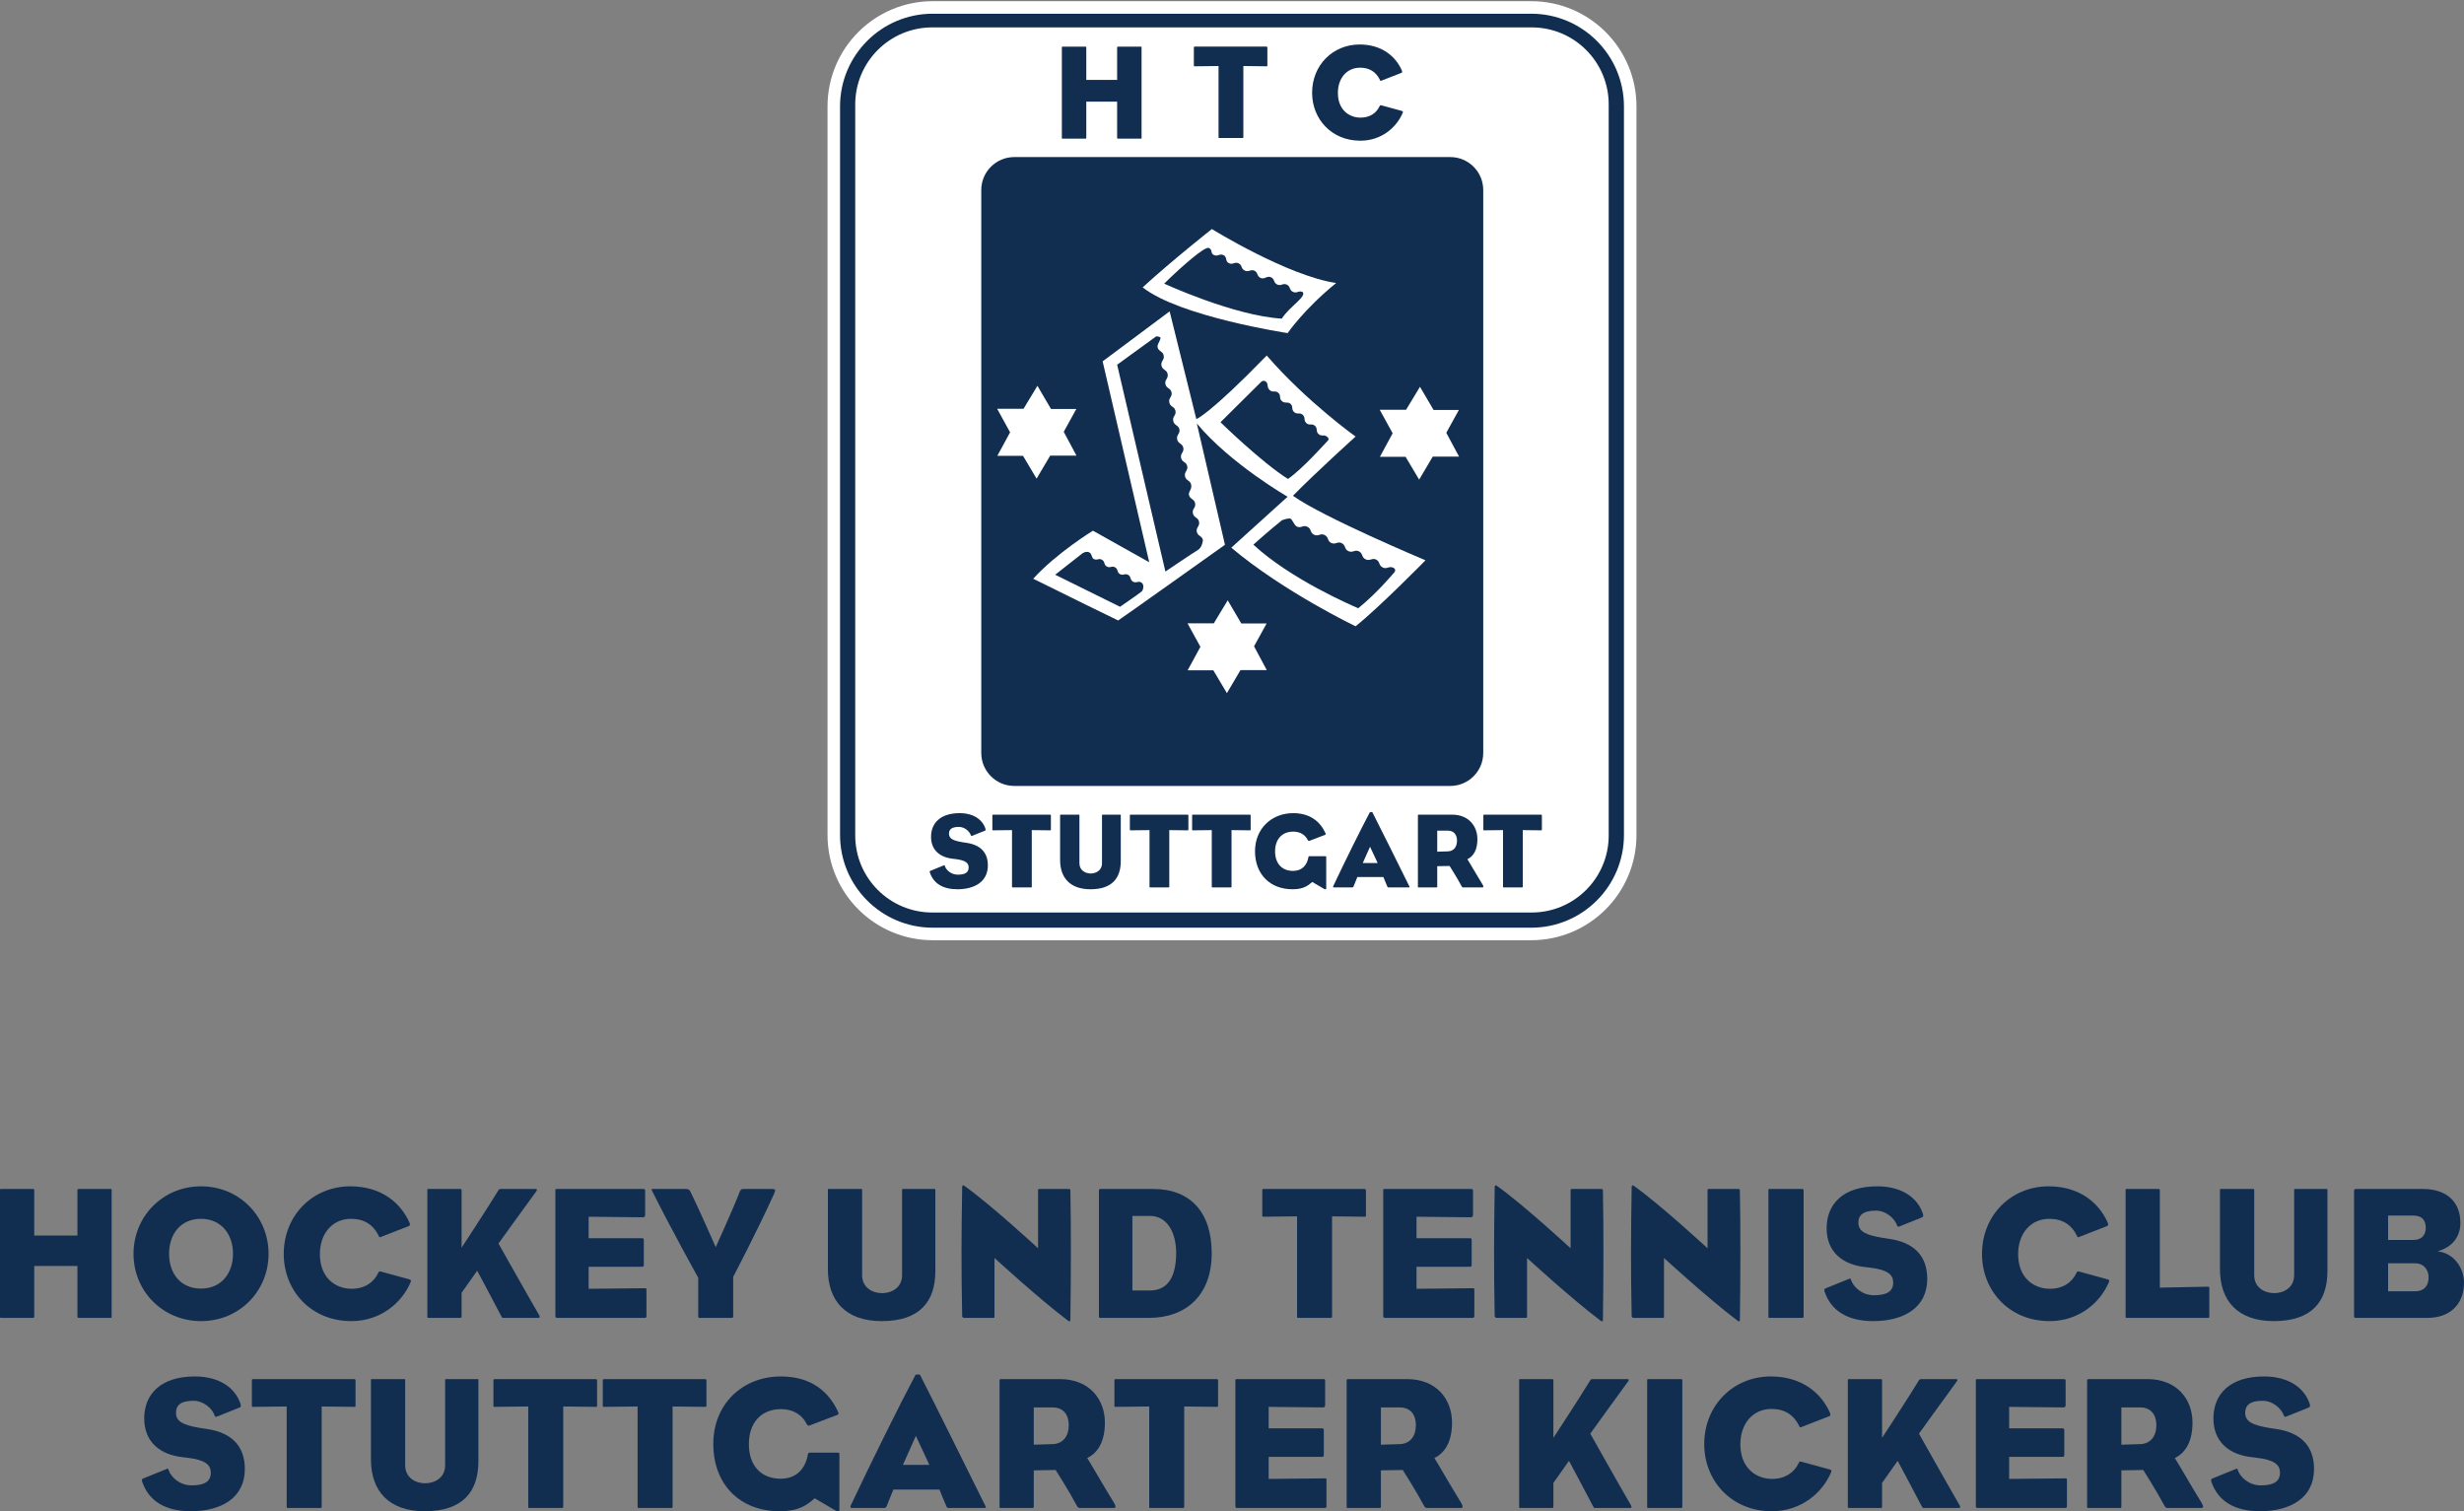 <?xml version="1.0" encoding="UTF-8" standalone="no"?>
<!DOCTYPE svg PUBLIC "-//W3C//DTD SVG 1.1//EN" "http://www.w3.org/Graphics/SVG/1.1/DTD/svg11.dtd">
<svg width="331px" height="203px" viewBox="0 0 331 203" version="1.1" xmlns="http://www.w3.org/2000/svg" xmlns:xlink="http://www.w3.org/1999/xlink">
    <rect x="0" y="0" width="331" height="203" fill="#808080" stroke="none"/>
    <g id="HBW" stroke="none" stroke-width="1" fill="none" fill-rule="evenodd">
        <g id="453-HTC-Kickers" transform="translate(0, 1)">
            <g id="Logo" transform="translate(165.5, 101) scale(1, -1) translate(-165.5, -101) translate(0, 0)">
                <path d="M125.307,202 L205.692,202 C213.039,202 218.994,196.048 218.994,188.704 L218.994,90.84 C218.994,83.497 213.039,77.544 205.692,77.544 L125.307,77.544 C117.961,77.544 112.006,83.497 112.006,90.84 L112.006,188.704 C112.006,196.048 117.961,202 125.307,202 L125.307,202 L125.307,202" id="path14" fill="#112E51" fill-rule="nonzero"></path>
                <path d="M125.307,202 L205.692,202 C213.039,202 218.994,196.048 218.994,188.704 L218.994,90.84 C218.994,83.497 213.039,77.544 205.692,77.544 L125.307,77.544 C117.961,77.544 112.006,83.497 112.006,90.84 L112.006,188.704 C112.006,196.048 117.961,202 125.307,202 L125.307,202 Z" id="path16" stroke="#FFFFFF" stroke-width="1.682"></path>
                <path d="M125.24,199.321 L205.752,199.321 C211.47,199.321 216.104,194.688 216.104,188.973 L216.104,90.772 C216.104,85.057 211.47,80.425 205.752,80.425 L125.24,80.425 C119.522,80.425 114.887,85.057 114.887,90.772 L114.887,188.973 C114.887,194.688 119.522,199.321 125.24,199.321 L125.24,199.321 L125.24,199.321" id="path18" fill="#FFFFFF" fill-rule="nonzero"></path>
                <path d="M136.254,181.903 L194.815,181.903 C197.265,181.903 199.251,179.919 199.251,177.469 L199.251,101.861 C199.251,99.412 197.265,97.426 194.815,97.426 L136.254,97.426 C133.803,97.426 131.817,99.412 131.817,101.861 L131.817,177.469 C131.817,179.919 133.803,181.903 136.254,181.903 L136.254,181.903 L136.254,181.903" id="path20" fill="#112E51" fill-rule="nonzero"></path>
                <path d="M153.499,164.402 C157.675,168.207 162.797,172.232 162.797,172.232 C162.797,172.232 172.971,165.938 179.492,164.986 C175.173,161.475 172.977,158.256 172.977,158.256 C172.977,158.256 158.478,160.45 153.499,164.402 L153.499,164.402" id="path22" fill="#FFFFFF" fill-rule="nonzero"></path>
                <polyline id="path24" fill="#FFFFFF" fill-rule="nonzero" points="137.493 148.085 133.955 148.085 135.69 144.927 133.977 141.771 137.426 141.771 139.249 138.703 141.073 141.793 144.61 141.793 142.897 144.995 144.588 148.062 141.185 148.062 139.361 151.175 137.493 148.085 137.493 148.085"></polyline>
                <polyline id="path26" fill="#FFFFFF" fill-rule="nonzero" points="163.058 119.274 159.52 119.274 161.256 116.117 159.542 112.959 162.991 112.959 164.815 109.892 166.638 112.982 170.174 112.982 168.462 116.184 170.152 119.252 166.75 119.252 164.925 122.364 163.058 119.274 163.058 119.274"></polyline>
                <polyline id="path28" fill="#FFFFFF" fill-rule="nonzero" points="188.884 147.954 185.346 147.954 187.081 144.798 185.369 141.64 188.817 141.64 190.641 138.573 192.464 141.663 196.001 141.663 194.287 144.865 195.978 147.932 192.577 147.932 190.751 151.044 188.884 147.954 188.884 147.954"></polyline>
                <path d="M157.122,161.175 L148.122,154.461 L154.383,127.475 L146.818,131.712 C146.818,131.712 141.926,128.714 138.796,125.259 C142.97,123.173 150.208,119.653 150.208,119.653 C150.274,119.653 164.556,129.821 164.556,129.821 L160.774,146.117 C165.274,140.707 172.969,136.275 172.969,136.275 L165.405,129.431 C172.448,123.499 182.1,118.871 182.1,118.871 C185.427,121.543 191.491,127.736 191.491,127.736 C191.491,127.736 177.665,133.537 173.687,136.405 C176.753,139.534 182.1,144.358 182.1,144.358 C182.1,144.358 175.508,149.061 170.166,155.243 C162.428,147.285 160.709,146.704 160.709,146.704 L157.122,161.175 L157.122,161.175" id="path30" fill="#FFFFFF" fill-rule="nonzero"></path>
                <path d="M132.704,86.748 C132.704,88.552 131.637,89.532 129.79,89.792 C129.603,89.82 129.444,89.849 129.314,89.863 C128.015,90.079 127.482,90.353 127.482,91.017 C127.482,91.551 127.799,91.925 128.809,91.925 C129.559,91.925 130.223,91.363 130.425,90.787 C130.454,90.714 130.497,90.685 130.598,90.729 L132.286,91.406 C132.372,91.435 132.43,91.493 132.387,91.651 C132.012,92.863 130.829,93.771 128.91,93.771 C126.356,93.771 125.072,92.459 125.072,90.584 C125.072,88.796 126.284,87.816 128.03,87.643 C128.131,87.628 128.275,87.614 128.376,87.6 C129.704,87.441 130.122,87.066 130.122,86.475 C130.122,85.811 129.66,85.508 128.665,85.508 C127.756,85.508 127.092,86.143 126.919,86.677 C126.89,86.792 126.89,86.792 126.76,86.748 L124.986,86.027 C124.885,85.984 124.87,85.912 124.928,85.754 C125.419,84.341 126.645,83.547 128.607,83.547 C130.872,83.547 132.704,84.529 132.704,86.748 L132.704,86.748" id="path32" fill="#112E51" fill-rule="nonzero"></path>
                <path d="M141.171,91.565 C141.171,92.372 141.171,92.445 141.171,93.425 C141.171,93.54 141.157,93.57 141.056,93.57 L133.424,93.57 C133.309,93.57 133.309,93.54 133.309,93.425 C133.309,92.445 133.309,92.372 133.309,91.565 C133.309,91.478 133.309,91.464 133.41,91.464 L135.949,91.493 C135.949,91.493 135.949,85.711 135.949,83.923 C135.949,83.778 135.949,83.792 136.093,83.792 C136.987,83.792 137.507,83.792 138.474,83.792 C138.589,83.792 138.603,83.807 138.603,83.923 C138.603,85.047 138.603,91.493 138.603,91.493 L141.07,91.464 C141.157,91.464 141.171,91.478 141.171,91.565 L141.171,91.565" id="path34" fill="#112E51" fill-rule="nonzero"></path>
                <path d="M150.559,87.34 L150.559,93.468 C150.559,93.57 150.559,93.57 150.487,93.57 C149.708,93.57 148.813,93.57 148.121,93.57 C148.035,93.57 148.035,93.555 148.035,93.468 L148.035,87.037 C148.035,86.057 147.212,85.667 146.519,85.667 C145.813,85.667 145.005,86.071 145.005,87.037 L145.005,93.454 C145.005,93.57 145.005,93.57 144.903,93.57 C144.211,93.57 143.274,93.57 142.48,93.57 C142.408,93.57 142.408,93.57 142.408,93.482 L142.408,87.485 C142.408,85.105 143.735,83.547 146.491,83.547 C149.361,83.547 150.559,85.017 150.559,87.34 L150.559,87.34" id="path36" fill="#112E51" fill-rule="nonzero"></path>
                <path d="M159.642,91.565 C159.642,92.372 159.642,92.445 159.642,93.425 C159.642,93.54 159.628,93.57 159.527,93.57 L151.895,93.57 C151.779,93.57 151.779,93.54 151.779,93.425 C151.779,92.445 151.779,92.372 151.779,91.565 C151.779,91.478 151.779,91.464 151.881,91.464 L154.42,91.493 C154.42,91.493 154.42,85.711 154.42,83.923 C154.42,83.778 154.42,83.792 154.565,83.792 C155.459,83.792 155.978,83.792 156.944,83.792 C157.06,83.792 157.075,83.807 157.075,83.923 C157.075,85.047 157.075,91.493 157.075,91.493 L159.542,91.464 C159.628,91.464 159.642,91.478 159.642,91.565 L159.642,91.565" id="path38" fill="#112E51" fill-rule="nonzero"></path>
                <path d="M168.005,91.565 C168.005,92.372 168.005,92.445 168.005,93.425 C168.005,93.54 167.992,93.57 167.889,93.57 L160.259,93.57 C160.143,93.57 160.143,93.54 160.143,93.425 C160.143,92.445 160.143,92.372 160.143,91.565 C160.143,91.478 160.143,91.464 160.244,91.464 L162.783,91.493 C162.783,91.493 162.783,85.711 162.783,83.923 C162.783,83.778 162.783,83.792 162.928,83.792 C163.822,83.792 164.341,83.792 165.308,83.792 C165.423,83.792 165.437,83.807 165.437,83.923 C165.437,85.047 165.437,91.493 165.437,91.493 L167.905,91.464 C167.992,91.464 168.005,91.478 168.005,91.565 L168.005,91.565" id="path40" fill="#112E51" fill-rule="nonzero"></path>
                <path d="M178.157,83.605 C178.157,85.017 178.157,86.547 178.157,87.888 C178.157,87.96 178.127,87.988 178.04,87.988 L175.875,87.988 C175.818,87.988 175.775,87.931 175.761,87.845 C175.588,86.821 174.939,86.014 173.697,86.014 C172.226,86.014 171.287,86.994 171.287,88.638 C171.287,90.21 172.169,91.291 173.742,91.291 C174.693,91.291 175.358,90.815 175.673,90.166 C175.717,90.079 175.789,90.008 175.891,90.05 L178.011,90.859 C178.111,90.887 178.098,90.988 178.04,91.118 C177.348,92.603 176.035,93.771 173.712,93.771 C170.841,93.771 168.591,91.709 168.591,88.652 C168.591,85.624 170.553,83.547 173.639,83.547 C175.068,83.547 175.688,84.009 176.281,84.529 L177.881,83.591 C177.924,83.577 177.968,83.547 178.025,83.547 C178.157,83.547 178.157,83.605 178.157,83.605 L178.157,83.605" id="path42" fill="#112E51" fill-rule="nonzero"></path>
                <path d="M185.07,87.066 L183.064,87.066 L184.044,89.258 L185.07,87.066 Z M189.297,83.995 C187.709,87.182 185.676,91.32 184.361,93.886 C184.348,93.93 184.275,93.916 184.188,93.916 C184.102,93.916 184.03,93.916 184.015,93.886 C182.891,91.781 180.611,87.182 179.112,83.995 C179.053,83.85 179.067,83.792 179.183,83.792 C180.135,83.792 180.626,83.792 181.578,83.792 C181.765,83.792 181.794,83.836 181.838,83.952 C181.981,84.298 182.169,84.787 182.342,85.192 L185.834,85.192 C185.977,84.831 186.195,84.298 186.367,83.908 C186.411,83.807 186.469,83.792 186.54,83.792 C187.651,83.792 188.546,83.792 189.239,83.792 C189.368,83.792 189.384,83.807 189.297,83.995 L189.297,83.995" id="path44" fill="#112E51" fill-rule="nonzero"></path>
                <path d="M195.726,90.079 C195.726,89.243 195.293,88.667 194.514,88.638 L193.071,88.595 L193.071,91.42 L194.5,91.42 C195.336,91.42 195.726,90.844 195.726,90.079 Z M199.159,84.183 C198.322,85.538 197.499,86.994 197.125,87.585 C198.005,88.003 198.466,88.94 198.466,90.267 C198.466,92.041 197.285,93.57 195.062,93.57 L190.589,93.57 C190.546,93.57 190.474,93.584 190.474,93.44 C190.474,89.993 190.474,87.643 190.474,83.923 C190.474,83.778 190.474,83.792 190.589,83.792 C191.455,83.792 192.032,83.792 192.955,83.792 C193.057,83.792 193.071,83.807 193.071,83.923 C193.071,85.047 193.071,86.648 193.071,86.648 L194.73,86.677 C194.73,86.677 195.783,85.017 196.274,84.081 C196.403,83.822 196.462,83.792 196.576,83.792 L199.131,83.792 C199.288,83.792 199.332,83.894 199.159,84.183 L199.159,84.183" id="path46" fill="#112E51" fill-rule="nonzero"></path>
                <path d="M207.129,91.565 C207.129,92.372 207.129,92.445 207.129,93.425 C207.129,93.54 207.116,93.57 207.013,93.57 L199.382,93.57 C199.266,93.57 199.266,93.54 199.266,93.425 C199.266,92.445 199.266,92.372 199.266,91.565 C199.266,91.478 199.266,91.464 199.369,91.464 L201.907,91.493 C201.907,91.493 201.907,85.711 201.907,83.923 C201.907,83.778 201.907,83.792 202.052,83.792 C202.945,83.792 203.465,83.792 204.431,83.792 C204.547,83.792 204.561,83.807 204.561,83.923 C204.561,85.047 204.561,91.493 204.561,91.493 L207.029,91.464 C207.116,91.464 207.129,91.478 207.129,91.565 L207.129,91.565" id="path48" fill="#112E51" fill-rule="nonzero"></path>
                <path d="M153.352,184.536 C153.352,189.441 153.352,192.376 153.352,196.57 C153.352,196.752 153.352,196.734 153.187,196.734 C152.111,196.734 151.4,196.734 150.251,196.734 C150.087,196.734 150.068,196.715 150.068,196.57 C150.068,195.147 150.068,192.266 150.068,192.266 L145.927,192.266 C145.927,192.266 145.927,195.147 145.927,196.57 C145.927,196.715 145.909,196.734 145.781,196.734 C144.632,196.734 143.884,196.734 142.807,196.734 C142.644,196.734 142.644,196.752 142.644,196.57 C142.644,192.212 142.644,189.239 142.644,184.536 C142.644,184.353 142.644,184.372 142.807,184.372 C143.884,184.372 144.632,184.372 145.781,184.372 C145.909,184.372 145.927,184.39 145.927,184.536 C145.927,185.958 145.927,189.349 145.927,189.349 L150.068,189.349 C150.068,189.349 150.068,185.958 150.068,184.536 C150.068,184.39 150.087,184.372 150.251,184.372 C151.4,184.372 152.111,184.372 153.187,184.372 C153.352,184.372 153.352,184.353 153.352,184.536 L153.352,184.536" id="path50" fill="#112E51" fill-rule="nonzero"></path>
                <path d="M170.251,194.221 C170.251,195.235 170.251,195.326 170.251,196.558 C170.251,196.702 170.233,196.738 170.106,196.738 L160.521,196.738 C160.376,196.738 160.376,196.702 160.376,196.558 C160.376,195.326 160.376,195.235 160.376,194.221 C160.376,194.113 160.376,194.094 160.503,194.094 L163.692,194.13 C163.692,194.13 163.692,186.868 163.692,184.623 C163.692,184.442 163.692,184.46 163.873,184.46 C164.996,184.46 165.648,184.46 166.863,184.46 C167.008,184.46 167.025,184.478 167.025,184.623 C167.025,186.036 167.025,194.13 167.025,194.13 L170.124,194.094 C170.233,194.094 170.251,194.113 170.251,194.221 L170.251,194.221" id="path52" fill="#112E51" fill-rule="nonzero"></path>
                <path d="M188.444,187.872 C188.48,187.983 188.464,188.073 188.281,188.11 L185.545,188.857 C185.399,188.894 185.38,188.821 185.325,188.729 C184.888,187.8 184.012,187.199 182.772,187.199 C181.24,187.199 179.726,188.238 179.726,190.515 C179.726,192.467 180.895,193.907 182.717,193.907 C183.976,193.907 184.852,193.341 185.38,192.247 C185.416,192.156 185.435,192.12 185.545,192.156 L188.262,193.213 C188.335,193.25 188.408,193.323 188.317,193.541 C187.495,195.401 185.653,197.024 182.645,197.024 C179.07,197.024 176.261,194.27 176.261,190.534 C176.261,187.034 178.852,184.1 182.736,184.1 C185.58,184.1 187.624,185.886 188.444,187.872 L188.444,187.872" id="path54" fill="#112E51" fill-rule="nonzero"></path>
                <path d="M172.187,160.198 C165.731,160.588 156.388,164.902 156.388,164.902 C158.551,167.03 161.856,169.969 162.393,169.69 C162.944,169.434 162.556,168.984 163.068,168.745 C163.613,168.491 163.82,168.981 164.357,168.731 C164.894,168.48 164.541,167.9 165.091,167.644 C165.632,167.391 165.851,167.876 166.378,167.63 C166.913,167.381 166.672,166.907 167.218,166.652 C167.746,166.406 168.024,166.864 168.507,166.639 C169.026,166.396 168.798,165.917 169.345,165.661 C169.859,165.422 170.206,166.005 170.739,165.757 C171.264,165.512 171.044,165.028 171.576,164.78 C172.118,164.527 172.319,165.02 172.866,164.765 C173.377,164.527 173.163,164.04 173.704,163.788 C174.226,163.545 174.454,164.025 174.99,163.775 C175.566,163.157 173.222,161.824 172.187,160.198 L172.187,160.198" id="path56" fill="#112E51" fill-rule="nonzero"></path>
                <path d="M155.796,157.733 C156.16,157.591 155.406,156.801 155.497,156.374 C155.63,155.749 156.193,155.868 156.323,155.253 C156.459,154.615 155.894,154.509 156.025,153.894 C156.16,153.257 156.722,153.377 156.851,152.773 C156.987,152.131 156.425,152.012 156.552,151.414 C156.687,150.779 157.245,150.919 157.378,150.293 C157.511,149.667 156.943,149.574 157.08,148.933 C157.214,148.302 157.775,148.428 157.906,147.813 C158.038,147.189 157.471,147.09 157.607,146.453 C157.737,145.838 158.313,145.897 158.433,145.333 C158.562,144.725 157.998,144.612 158.134,143.973 C158.262,143.374 158.828,143.472 158.96,142.853 C159.09,142.24 158.529,142.114 158.661,141.493 C158.796,140.862 159.352,141.009 159.487,140.373 C159.614,139.777 159.055,139.644 159.188,139.013 C159.318,138.405 159.882,138.516 160.015,137.891 C160.147,137.271 159.625,136.959 159.716,136.531 C159.849,135.906 160.411,136.025 160.542,135.41 C160.678,134.772 160.113,134.666 160.244,134.051 C160.379,133.414 160.941,133.534 161.07,132.93 C161.206,132.289 160.644,132.169 160.771,131.571 C160.906,130.937 161.464,131.076 161.597,130.45 C161.597,130.45 161.512,129.468 160.922,129.125 C160.334,128.781 156.553,126.229 156.553,126.229 L150.071,154.007 L155.276,157.786 C155.276,157.786 155.432,157.876 155.796,157.733 L155.796,157.733" id="path58" fill="#112E51" fill-rule="nonzero"></path>
                <path d="M170.08,151.709 C170.416,151.418 170.14,150.982 170.562,150.6 C170.98,150.223 171.311,150.599 171.719,150.233 C172.133,149.861 171.783,149.501 172.205,149.121 C172.613,148.754 172.989,149.09 173.362,148.754 C173.765,148.392 173.424,148.024 173.849,147.643 C174.246,147.285 174.595,147.645 175.005,147.275 C175.412,146.91 175.08,146.534 175.491,146.164 C175.909,145.787 176.227,146.175 176.648,145.796 C177.043,145.441 176.716,145.06 177.135,144.685 C177.537,144.322 177.877,144.69 178.292,144.318 C178.292,144.318 178.643,144.077 178.363,143.796 C178.081,143.516 175.032,140.065 173.022,138.661 C169.493,140.868 163.955,146.282 163.955,146.282 L169.453,151.739 C169.453,151.739 169.741,152 170.08,151.709 L170.08,151.709" id="path60" fill="#112E51" fill-rule="nonzero"></path>
                <path d="M173.303,133.346 C173.627,133.286 173.81,132.462 174.208,132.273 C174.792,131.995 175.04,132.518 175.613,132.245 C176.208,131.962 175.945,131.445 176.518,131.172 C177.112,130.889 177.361,131.412 177.923,131.144 C178.52,130.858 178.272,130.336 178.828,130.07 C179.419,129.789 179.649,130.321 180.233,130.042 C180.815,129.765 180.542,129.253 181.138,128.969 C181.728,128.689 181.971,129.214 182.543,128.942 C183.124,128.664 182.855,128.15 183.448,127.867 C184.022,127.594 184.328,128.09 184.852,127.84 C185.419,127.57 185.163,127.051 185.758,126.767 C186.317,126.5 186.587,127.014 187.163,126.739 C187.733,126.467 187.191,125.985 187.191,125.985 C187.191,125.985 184.984,123.338 182.455,121.292 C181.373,121.773 173.426,125.183 168.369,129.836 C170.376,131.642 172.222,133.126 172.222,133.126 C172.222,133.126 172.979,133.406 173.303,133.346 L173.303,133.346" id="path62" fill="#112E51" fill-rule="nonzero"></path>
                <path d="M146.263,128.829 C146.697,128.672 146.61,128.098 146.914,127.922 C147.358,127.665 147.589,128.064 148.025,127.812 C148.479,127.551 148.239,127.157 148.677,126.905 C149.129,126.643 149.36,127.043 149.788,126.795 C150.245,126.532 150.014,126.133 150.439,125.888 C150.89,125.628 151.106,126.035 151.551,125.778 C151.995,125.521 151.746,125.133 152.201,124.871 C152.65,124.611 152.876,125.013 153.313,124.761 C153.757,124.505 153.587,123.769 153.382,123.564 C153.177,123.358 150.46,121.492 150.46,121.492 L141.747,125.8 L145.377,128.648 C145.377,128.648 145.829,128.988 146.263,128.829 L146.263,128.829" id="path64" fill="#112E51" fill-rule="nonzero"></path>
                <path d="M32.89,5.669 C32.89,8.861 31,10.598 27.729,11.057 C27.398,11.109 27.117,11.159 26.886,11.185 C24.586,11.568 23.641,12.053 23.641,13.228 C23.641,14.173 24.203,14.837 25.991,14.837 C27.321,14.837 28.496,13.841 28.853,12.82 C28.905,12.692 28.981,12.641 29.16,12.717 L32.15,13.917 C32.303,13.969 32.405,14.071 32.329,14.351 C31.664,16.496 29.569,18.105 26.171,18.105 C21.648,18.105 19.374,15.781 19.374,12.462 C19.374,9.295 21.52,7.559 24.612,7.253 C24.791,7.227 25.047,7.201 25.225,7.175 C27.576,6.895 28.317,6.231 28.317,5.184 C28.317,4.01 27.499,3.473 25.736,3.473 C24.127,3.473 22.952,4.596 22.644,5.542 C22.593,5.746 22.593,5.746 22.364,5.669 L19.221,4.393 C19.043,4.315 19.017,4.188 19.119,3.907 C19.988,1.404 22.159,0 25.634,0 C29.646,0 32.89,1.736 32.89,5.669 L32.89,5.669" id="path66" fill="#112E51" fill-rule="nonzero"></path>
                <path d="M47.762,14.199 C47.762,15.629 47.762,15.756 47.762,17.493 C47.762,17.698 47.736,17.747 47.557,17.747 L34.04,17.747 C33.836,17.747 33.836,17.698 33.836,17.493 C33.836,15.756 33.836,15.629 33.836,14.199 C33.836,14.045 33.836,14.02 34.015,14.02 L38.512,14.071 C38.512,14.071 38.512,3.83 38.512,0.664 C38.512,0.409 38.512,0.434 38.768,0.434 C40.352,0.434 41.271,0.434 42.984,0.434 C43.188,0.434 43.213,0.46 43.213,0.664 C43.213,2.656 43.213,14.071 43.213,14.071 L47.583,14.02 C47.736,14.02 47.762,14.045 47.762,14.199 L47.762,14.199" id="path68" fill="#112E51" fill-rule="nonzero"></path>
                <path d="M64.266,6.716 L64.266,17.569 C64.266,17.747 64.266,17.747 64.139,17.747 C62.759,17.747 61.175,17.747 59.949,17.747 C59.795,17.747 59.795,17.723 59.795,17.569 L59.795,6.18 C59.795,4.443 58.34,3.754 57.112,3.754 C55.861,3.754 54.43,4.469 54.43,6.18 L54.43,17.545 C54.43,17.747 54.43,17.747 54.251,17.747 C53.024,17.747 51.364,17.747 49.959,17.747 C49.831,17.747 49.831,17.747 49.831,17.595 L49.831,6.972 C49.831,2.758 52.181,0 57.062,0 C62.146,0 64.266,2.604 64.266,6.716 L64.266,6.716" id="path70" fill="#112E51" fill-rule="nonzero"></path>
                <path d="M80.21,14.199 C80.21,15.629 80.21,15.756 80.21,17.493 C80.21,17.698 80.184,17.747 80.006,17.747 L66.489,17.747 C66.284,17.747 66.284,17.698 66.284,17.493 C66.284,15.756 66.284,15.629 66.284,14.199 C66.284,14.045 66.284,14.02 66.463,14.02 L70.96,14.071 C70.96,14.071 70.96,3.83 70.96,0.664 C70.96,0.409 70.96,0.434 71.216,0.434 C72.8,0.434 73.719,0.434 75.432,0.434 C75.637,0.434 75.662,0.46 75.662,0.664 C75.662,2.656 75.662,14.071 75.662,14.071 L80.031,14.02 C80.184,14.02 80.21,14.045 80.21,14.199 L80.21,14.199" id="path72" fill="#112E51" fill-rule="nonzero"></path>
                <path d="M94.901,14.199 C94.901,15.629 94.901,15.756 94.901,17.493 C94.901,17.698 94.876,17.747 94.697,17.747 L81.181,17.747 C80.976,17.747 80.976,17.698 80.976,17.493 C80.976,15.756 80.976,15.629 80.976,14.199 C80.976,14.045 80.976,14.02 81.155,14.02 L85.652,14.071 C85.652,14.071 85.652,3.83 85.652,0.664 C85.652,0.409 85.652,0.434 85.907,0.434 C87.492,0.434 88.411,0.434 90.123,0.434 C90.328,0.434 90.353,0.46 90.353,0.664 C90.353,2.656 90.353,14.071 90.353,14.071 L94.722,14.02 C94.876,14.02 94.901,14.045 94.901,14.199 L94.901,14.199" id="path74" fill="#112E51" fill-rule="nonzero"></path>
                <path d="M112.761,0.102 C112.761,2.604 112.761,5.312 112.761,7.687 C112.761,7.815 112.71,7.865 112.557,7.865 L108.724,7.865 C108.622,7.865 108.545,7.763 108.519,7.61 C108.213,5.797 107.064,4.367 104.866,4.367 C102.26,4.367 100.599,6.102 100.599,9.014 C100.599,11.798 102.157,13.714 104.943,13.714 C106.629,13.714 107.804,12.871 108.366,11.722 C108.443,11.568 108.571,11.44 108.75,11.517 L112.506,12.948 C112.685,12.998 112.659,13.177 112.557,13.407 C111.33,16.038 109.005,18.105 104.891,18.105 C99.807,18.105 95.821,14.454 95.821,9.04 C95.821,3.677 99.296,0 104.764,0 C107.293,0 108.391,0.817 109.44,1.736 L112.276,0.076 C112.352,0.051 112.429,0 112.531,0 C112.761,0 112.761,0.102 112.761,0.102 L112.761,0.102" id="path76" fill="#112E51" fill-rule="nonzero"></path>
                <path d="M124.846,6.231 L121.294,6.231 L123.032,10.113 L124.846,6.231 L124.846,6.231 Z M132.332,0.792 C129.522,6.435 125.919,13.764 123.594,18.311 C123.568,18.387 123.441,18.361 123.287,18.361 C123.134,18.361 123.006,18.361 122.98,18.311 C120.988,14.582 116.951,6.435 114.293,0.792 C114.191,0.536 114.217,0.434 114.421,0.434 C116.108,0.434 116.976,0.434 118.662,0.434 C118.995,0.434 119.046,0.51 119.123,0.715 C119.378,1.328 119.71,2.196 120.016,2.911 L126.2,2.911 C126.456,2.273 126.839,1.328 127.146,0.638 C127.222,0.46 127.325,0.434 127.452,0.434 C129.42,0.434 131.004,0.434 132.23,0.434 C132.46,0.434 132.486,0.46 132.332,0.792 L132.332,0.792" id="path78" fill="#112E51" fill-rule="nonzero"></path>
                <path d="M143.572,11.568 C143.572,10.087 142.805,9.065 141.426,9.014 L138.871,8.938 L138.871,13.943 L141.4,13.943 C142.882,13.943 143.572,12.921 143.572,11.568 L143.572,11.568 Z M149.653,1.123 C148.171,3.524 146.715,6.102 146.05,7.151 C147.609,7.891 148.426,9.551 148.426,11.901 C148.426,15.042 146.331,17.747 142.397,17.747 L134.476,17.747 C134.399,17.747 134.272,17.774 134.272,17.519 C134.272,11.415 134.272,7.253 134.272,0.664 C134.272,0.409 134.272,0.434 134.476,0.434 C136.009,0.434 137.031,0.434 138.666,0.434 C138.845,0.434 138.871,0.46 138.871,0.664 C138.871,2.656 138.871,5.49 138.871,5.49 L141.809,5.542 C141.809,5.542 143.674,2.604 144.543,0.945 C144.773,0.485 144.875,0.434 145.079,0.434 L149.602,0.434 C149.883,0.434 149.96,0.613 149.653,1.123 L149.653,1.123" id="path80" fill="#112E51" fill-rule="nonzero"></path>
                <path d="M163.63,14.199 C163.63,15.629 163.63,15.756 163.63,17.493 C163.63,17.698 163.604,17.747 163.425,17.747 L149.909,17.747 C149.704,17.747 149.704,17.698 149.704,17.493 C149.704,15.756 149.704,15.629 149.704,14.199 C149.704,14.045 149.704,14.02 149.883,14.02 L154.38,14.071 C154.38,14.071 154.38,3.83 154.38,0.664 C154.38,0.409 154.38,0.434 154.635,0.434 C156.22,0.434 157.14,0.434 158.852,0.434 C159.056,0.434 159.081,0.46 159.081,0.664 C159.081,2.656 159.081,14.071 159.081,14.071 L163.451,14.02 C163.604,14.02 163.63,14.045 163.63,14.199 L163.63,14.199" id="path82" fill="#112E51" fill-rule="nonzero"></path>
                <path d="M178.192,0.792 C178.192,1.838 178.192,2.809 178.192,4.086 C178.192,4.417 178.192,4.417 177.912,4.417 L170.426,4.341 L170.426,7.304 L177.579,7.304 C177.81,7.304 177.835,7.355 177.835,7.661 C177.835,8.682 177.835,9.526 177.835,10.776 C177.835,11.083 177.81,11.134 177.579,11.134 L170.426,11.134 L170.426,14.02 L177.733,13.943 C177.937,13.943 178.013,14.071 178.013,14.301 C178.013,15.399 178.013,16.139 178.013,17.417 C178.013,17.723 177.988,17.747 177.733,17.747 L166.184,17.747 C165.929,17.747 165.954,17.723 165.954,17.493 C165.954,12.59 165.954,5.261 165.954,0.792 C165.954,0.485 165.979,0.434 166.236,0.434 L177.912,0.434 C178.167,0.434 178.192,0.485 178.192,0.792 L178.192,0.792" id="path84" fill="#112E51" fill-rule="nonzero"></path>
                <path d="M190.203,11.568 C190.203,10.087 189.437,9.065 188.057,9.014 L185.503,8.938 L185.503,13.943 L188.032,13.943 C189.513,13.943 190.203,12.921 190.203,11.568 L190.203,11.568 Z M196.284,1.123 C194.803,3.524 193.348,6.102 192.683,7.151 C194.241,7.891 195.058,9.551 195.058,11.901 C195.058,15.042 192.964,17.747 189.029,17.747 L181.108,17.747 C181.03,17.747 180.903,17.774 180.903,17.519 C180.903,11.415 180.903,7.253 180.903,0.664 C180.903,0.409 180.903,0.434 181.108,0.434 C182.641,0.434 183.663,0.434 185.297,0.434 C185.476,0.434 185.503,0.46 185.503,0.664 C185.503,2.656 185.503,5.49 185.503,5.49 L188.441,5.542 C188.441,5.542 190.306,2.604 191.176,0.945 C191.405,0.485 191.507,0.434 191.712,0.434 L196.233,0.434 C196.515,0.434 196.59,0.613 196.284,1.123 L196.284,1.123" id="path86" fill="#112E51" fill-rule="nonzero"></path>
                <path d="M219.1,0.792 C217.464,3.6 213.631,10.419 213.631,10.419 C213.631,10.419 217.004,15.118 218.716,17.442 C218.869,17.672 218.819,17.747 218.562,17.747 L213.938,17.747 C213.81,17.747 213.734,17.723 213.631,17.595 C212.226,15.272 208.674,9.856 208.674,9.856 C208.674,9.856 208.674,15.527 208.674,17.519 C208.674,17.723 208.649,17.747 208.445,17.747 C206.81,17.747 205.812,17.747 204.305,17.747 C204.075,17.747 204.075,17.774 204.075,17.519 C204.075,11.415 204.075,7.253 204.075,0.664 C204.075,0.409 204.075,0.434 204.305,0.434 C205.812,0.434 206.81,0.434 208.445,0.434 C208.649,0.434 208.674,0.46 208.674,0.664 C208.674,2.656 208.674,3.805 208.674,3.805 L210.769,6.768 C210.769,6.768 213.171,2.273 213.965,0.74 C214.117,0.485 214.091,0.434 214.296,0.434 L218.921,0.434 C219.15,0.434 219.252,0.485 219.1,0.792 L219.1,0.792" id="path88" fill="#112E51" fill-rule="nonzero"></path>
                <path d="M225.997,0.664 C225.997,4.673 225.997,13.561 225.997,17.519 C225.997,17.723 225.973,17.747 225.742,17.747 C224.055,17.747 223.111,17.747 221.501,17.747 C221.271,17.747 221.271,17.774 221.271,17.519 C221.271,11.415 221.271,7.253 221.271,0.664 C221.271,0.409 221.271,0.434 221.501,0.434 C223.111,0.434 224.055,0.434 225.742,0.434 C225.973,0.434 225.997,0.46 225.997,0.664 L225.997,0.664" id="path90" fill="#112E51" fill-rule="nonzero"></path>
                <path d="M246.004,5.286 C246.057,5.44 246.03,5.566 245.774,5.618 L241.942,6.665 C241.738,6.716 241.711,6.614 241.635,6.487 C241.023,5.184 239.795,4.341 238.058,4.341 C235.911,4.341 233.791,5.797 233.791,8.989 C233.791,11.722 235.426,13.739 237.981,13.739 C239.745,13.739 240.971,12.948 241.711,11.415 C241.763,11.287 241.788,11.236 241.942,11.287 L245.749,12.769 C245.851,12.82 245.953,12.921 245.826,13.228 C244.675,15.833 242.096,18.105 237.879,18.105 C232.871,18.105 228.936,14.25 228.936,9.014 C228.936,4.111 232.565,0 238.008,0 C241.992,0 244.855,2.502 246.004,5.286 L246.004,5.286" id="path92" fill="#112E51" fill-rule="nonzero"></path>
                <path d="M263.252,0.792 C261.616,3.6 257.784,10.419 257.784,10.419 C257.784,10.419 261.157,15.118 262.869,17.442 C263.021,17.672 262.971,17.747 262.716,17.747 L258.091,17.747 C257.963,17.747 257.888,17.723 257.784,17.595 C256.379,15.272 252.827,9.856 252.827,9.856 C252.827,9.856 252.827,15.527 252.827,17.519 C252.827,17.723 252.802,17.747 252.597,17.747 C250.961,17.747 249.965,17.747 248.457,17.747 C248.228,17.747 248.228,17.774 248.228,17.519 C248.228,11.415 248.228,7.253 248.228,0.664 C248.228,0.409 248.228,0.434 248.457,0.434 C249.965,0.434 250.961,0.434 252.597,0.434 C252.802,0.434 252.827,0.46 252.827,0.664 C252.827,2.656 252.827,3.805 252.827,3.805 L254.922,6.768 C254.922,6.768 257.324,2.273 258.116,0.74 C258.27,0.485 258.245,0.434 258.449,0.434 L263.073,0.434 C263.304,0.434 263.405,0.485 263.252,0.792 L263.252,0.792" id="path94" fill="#112E51" fill-rule="nonzero"></path>
                <path d="M277.662,0.792 C277.662,1.838 277.662,2.809 277.662,4.086 C277.662,4.417 277.662,4.417 277.381,4.417 L269.896,4.341 L269.896,7.304 L277.049,7.304 C277.28,7.304 277.305,7.355 277.305,7.661 C277.305,8.682 277.305,9.526 277.305,10.776 C277.305,11.083 277.28,11.134 277.049,11.134 L269.896,11.134 L269.896,14.02 L277.203,13.943 C277.406,13.943 277.484,14.071 277.484,14.301 C277.484,15.399 277.484,16.139 277.484,17.417 C277.484,17.723 277.459,17.747 277.203,17.747 L265.653,17.747 C265.398,17.747 265.424,17.723 265.424,17.493 C265.424,12.59 265.424,5.261 265.424,0.792 C265.424,0.485 265.449,0.434 265.704,0.434 L277.381,0.434 C277.637,0.434 277.662,0.485 277.662,0.792 L277.662,0.792" id="path96" fill="#112E51" fill-rule="nonzero"></path>
                <path d="M289.674,11.568 C289.674,10.087 288.906,9.065 287.527,9.014 L284.973,8.938 L284.973,13.943 L287.502,13.943 C288.983,13.943 289.674,12.921 289.674,11.568 L289.674,11.568 Z M295.755,1.123 C294.272,3.524 292.816,6.102 292.153,7.151 C293.709,7.891 294.528,9.551 294.528,11.901 C294.528,15.042 292.433,17.747 288.497,17.747 L280.577,17.747 C280.501,17.747 280.372,17.774 280.372,17.519 C280.372,11.415 280.372,7.253 280.372,0.664 C280.372,0.409 280.372,0.434 280.577,0.434 C282.111,0.434 283.131,0.434 284.767,0.434 C284.945,0.434 284.973,0.46 284.973,0.664 C284.973,2.656 284.973,5.49 284.973,5.49 L287.909,5.542 C287.909,5.542 289.775,2.604 290.644,0.945 C290.874,0.485 290.976,0.434 291.18,0.434 L295.702,0.434 C295.985,0.434 296.06,0.613 295.755,1.123 L295.755,1.123" id="path98" fill="#112E51" fill-rule="nonzero"></path>
                <path d="M310.856,5.669 C310.856,8.861 308.963,10.598 305.694,11.057 C305.362,11.109 305.081,11.159 304.85,11.185 C302.552,11.568 301.605,12.053 301.605,13.228 C301.605,14.173 302.167,14.837 303.956,14.837 C305.285,14.837 306.459,13.841 306.818,12.82 C306.869,12.692 306.946,12.641 307.124,12.717 L310.115,13.917 C310.268,13.969 310.37,14.071 310.294,14.351 C309.628,16.496 307.533,18.105 304.135,18.105 C299.612,18.105 297.338,15.781 297.338,12.462 C297.338,9.295 299.484,7.559 302.577,7.253 C302.756,7.227 303.011,7.201 303.19,7.175 C305.54,6.895 306.28,6.231 306.28,5.184 C306.28,4.01 305.464,3.473 303.7,3.473 C302.091,3.473 300.916,4.596 300.609,5.542 C300.558,5.746 300.558,5.746 300.328,5.669 L297.186,4.393 C297.007,4.315 296.981,4.188 297.082,3.907 C297.951,1.404 300.123,0 303.598,0 C307.611,0 310.856,1.736 310.856,5.669 L310.856,5.669" id="path100" fill="#112E51" fill-rule="nonzero"></path>
                <path d="M14.998,26.203 C14.998,33.073 14.998,37.185 14.998,43.058 C14.998,43.314 14.998,43.288 14.768,43.288 C13.261,43.288 12.264,43.288 10.655,43.288 C10.425,43.288 10.399,43.262 10.399,43.058 C10.399,41.066 10.399,37.032 10.399,37.032 L4.599,37.032 C4.599,37.032 4.599,41.066 4.599,43.058 C4.599,43.262 4.574,43.288 4.395,43.288 C2.785,43.288 1.737,43.288 0.23,43.288 C0,43.288 0,43.314 0,43.058 C0,36.954 0,32.792 0,26.203 C0,25.948 0,25.974 0.23,25.974 C1.737,25.974 2.785,25.974 4.395,25.974 C4.574,25.974 4.599,25.999 4.599,26.203 C4.599,28.195 4.599,32.945 4.599,32.945 L10.399,32.945 C10.399,32.945 10.399,28.195 10.399,26.203 C10.399,25.999 10.425,25.974 10.655,25.974 C12.264,25.974 13.261,25.974 14.768,25.974 C14.998,25.974 14.998,25.948 14.998,26.203 L14.998,26.203" id="path102" fill="#112E51" fill-rule="nonzero"></path>
                <path d="M31.299,34.579 C31.299,31.949 29.715,29.907 27.006,29.907 C24.247,29.907 22.714,31.949 22.714,34.579 C22.714,37.21 24.247,39.278 27.006,39.278 C29.715,39.278 31.299,37.21 31.299,34.579 L31.299,34.579 Z M36.077,34.579 C36.077,39.585 32.168,43.645 27.006,43.645 C21.845,43.645 17.936,39.585 17.936,34.579 C17.936,29.574 21.845,25.539 27.006,25.539 C32.168,25.539 36.077,29.574 36.077,34.579 L36.077,34.579" id="path104" fill="#112E51" fill-rule="nonzero"></path>
                <path d="M55.185,30.826 C55.237,30.979 55.211,31.107 54.956,31.158 L51.123,32.205 C50.918,32.256 50.893,32.154 50.816,32.026 C50.202,30.724 48.976,29.881 47.239,29.881 C45.093,29.881 42.972,31.336 42.972,34.529 C42.972,37.261 44.607,39.278 47.162,39.278 C48.926,39.278 50.152,38.487 50.893,36.954 C50.943,36.827 50.969,36.775 51.123,36.827 L54.93,38.308 C55.032,38.359 55.135,38.462 55.006,38.768 C53.857,41.373 51.276,43.645 47.06,43.645 C42.052,43.645 38.117,39.79 38.117,34.554 C38.117,29.651 41.745,25.539 47.188,25.539 C51.174,25.539 54.036,28.042 55.185,30.826 L55.185,30.826" id="path106" fill="#112E51" fill-rule="nonzero"></path>
                <path d="M72.433,26.331 C70.797,29.14 66.965,35.959 66.965,35.959 C66.965,35.959 70.338,40.658 72.05,42.982 C72.204,43.212 72.152,43.288 71.897,43.288 L67.271,43.288 C67.144,43.288 67.067,43.262 66.965,43.135 C65.559,40.811 62.008,35.397 62.008,35.397 C62.008,35.397 62.008,41.066 62.008,43.058 C62.008,43.262 61.983,43.288 61.778,43.288 C60.143,43.288 59.146,43.288 57.639,43.288 C57.409,43.288 57.409,43.314 57.409,43.058 C57.409,36.954 57.409,32.792 57.409,26.203 C57.409,25.948 57.409,25.974 57.639,25.974 C59.146,25.974 60.143,25.974 61.778,25.974 C61.983,25.974 62.008,25.999 62.008,26.203 C62.008,28.195 62.008,29.344 62.008,29.344 L64.103,32.307 C64.103,32.307 66.505,27.812 67.297,26.28 C67.45,26.024 67.424,25.974 67.63,25.974 L72.254,25.974 C72.485,25.974 72.587,26.024 72.433,26.331 L72.433,26.331" id="path108" fill="#112E51" fill-rule="nonzero"></path>
                <path d="M86.843,26.331 C86.843,27.378 86.843,28.348 86.843,29.626 C86.843,29.957 86.843,29.957 86.562,29.957 L79.075,29.881 L79.075,32.843 L86.23,32.843 C86.46,32.843 86.486,32.894 86.486,33.2 C86.486,34.222 86.486,35.065 86.486,36.316 C86.486,36.623 86.46,36.673 86.23,36.673 L79.075,36.673 L79.075,39.56 L86.383,39.483 C86.588,39.483 86.665,39.611 86.665,39.84 C86.665,40.939 86.665,41.679 86.665,42.956 C86.665,43.262 86.639,43.288 86.383,43.288 L74.834,43.288 C74.579,43.288 74.604,43.262 74.604,43.033 C74.604,38.129 74.604,30.8 74.604,26.331 C74.604,26.024 74.63,25.974 74.886,25.974 L86.562,25.974 C86.818,25.974 86.843,26.024 86.843,26.331 L86.843,26.331" id="path110" fill="#112E51" fill-rule="nonzero"></path>
                <path d="M103.99,42.649 C104.245,43.212 104.169,43.288 103.632,43.288 L99.876,43.288 C99.57,43.288 99.493,43.212 99.339,42.829 C98.522,40.709 96.146,35.474 96.146,35.474 C96.146,35.474 93.82,40.76 92.773,42.879 C92.62,43.186 92.517,43.288 92.108,43.288 L87.79,43.288 C87.484,43.288 87.458,43.288 87.637,42.956 C90.115,37.976 93.795,31.362 93.795,31.362 L93.795,26.331 C93.795,25.999 93.82,25.974 93.974,25.974 C95.481,25.974 96.682,25.974 98.215,25.974 C98.496,25.974 98.496,25.999 98.496,26.331 L98.496,31.49 C98.496,31.49 101.741,37.669 103.99,42.649 L103.99,42.649" id="path112" fill="#112E51" fill-rule="nonzero"></path>
                <path d="M125.65,32.256 L125.65,43.109 C125.65,43.288 125.65,43.288 125.523,43.288 C124.142,43.288 122.559,43.288 121.332,43.288 C121.178,43.288 121.178,43.262 121.178,43.109 L121.178,31.719 C121.178,29.983 119.723,29.294 118.496,29.294 C117.244,29.294 115.813,30.008 115.813,31.719 L115.813,43.084 C115.813,43.288 115.813,43.288 115.634,43.288 C114.408,43.288 112.747,43.288 111.342,43.288 C111.214,43.288 111.214,43.288 111.214,43.135 L111.214,32.511 C111.214,28.298 113.564,25.539 118.445,25.539 C123.53,25.539 125.65,28.144 125.65,32.256 L125.65,32.256" id="path114" fill="#112E51" fill-rule="nonzero"></path>
                <path d="M143.791,25.845 C143.867,31.158 143.893,38.002 143.791,42.982 C143.791,43.236 143.791,43.288 143.535,43.288 C141.925,43.288 141.184,43.288 139.651,43.288 C139.447,43.288 139.447,43.262 139.447,42.982 L139.447,35.32 C139.447,35.32 133.187,41.117 129.533,43.722 C129.456,43.773 129.38,43.799 129.328,43.748 C129.277,43.722 129.252,43.671 129.252,43.543 C129.149,36.802 129.124,32.741 129.252,26.229 C129.252,26.127 129.328,25.974 129.508,25.974 C131.04,25.974 131.756,25.974 133.365,25.974 C133.596,25.974 133.596,25.974 133.596,26.203 L133.596,34.018 C133.596,34.018 139.625,28.477 143.484,25.591 C143.586,25.514 143.663,25.488 143.713,25.514 C143.791,25.539 143.791,25.666 143.791,25.845 L143.791,25.845" id="path116" fill="#112E51" fill-rule="nonzero"></path>
                <path d="M157.998,34.707 C157.998,31.719 157.027,29.651 154.471,29.651 L152.121,29.651 L152.121,39.662 L154.522,39.662 C156.745,39.662 157.998,37.49 157.998,34.707 L157.998,34.707 Z M162.775,34.63 C162.775,40.249 159.837,43.288 154.932,43.288 L147.828,43.288 C147.649,43.288 147.623,43.236 147.623,43.033 C147.623,36.546 147.623,32.639 147.623,26.203 C147.623,25.999 147.649,25.974 147.828,25.974 L154.344,25.974 C159.403,25.974 162.775,29.089 162.775,34.63 L162.775,34.63" id="path118" fill="#112E51" fill-rule="nonzero"></path>
                <path d="M183.492,39.738 C183.492,41.168 183.492,41.296 183.492,43.033 C183.492,43.236 183.466,43.288 183.286,43.288 L169.769,43.288 C169.566,43.288 169.566,43.236 169.566,43.033 C169.566,41.296 169.566,41.168 169.566,39.738 C169.566,39.585 169.566,39.56 169.744,39.56 L174.241,39.611 C174.241,39.611 174.241,29.37 174.241,26.203 C174.241,25.948 174.241,25.974 174.497,25.974 C176.081,25.974 177.001,25.974 178.712,25.974 C178.917,25.974 178.942,25.999 178.942,26.203 C178.942,28.195 178.942,39.611 178.942,39.611 L183.313,39.56 C183.466,39.56 183.492,39.585 183.492,39.738 L183.492,39.738" id="path120" fill="#112E51" fill-rule="nonzero"></path>
                <path d="M198.056,26.331 C198.056,27.378 198.056,28.348 198.056,29.626 C198.056,29.957 198.056,29.957 197.773,29.957 L190.287,29.881 L190.287,32.843 L197.441,32.843 C197.672,32.843 197.698,32.894 197.698,33.2 C197.698,34.222 197.698,35.065 197.698,36.316 C197.698,36.623 197.672,36.673 197.441,36.673 L190.287,36.673 L190.287,39.56 L197.594,39.483 C197.8,39.483 197.877,39.611 197.877,39.84 C197.877,40.939 197.877,41.679 197.877,42.956 C197.877,43.262 197.85,43.288 197.594,43.288 L186.046,43.288 C185.79,43.288 185.816,43.262 185.816,43.033 C185.816,38.129 185.816,30.8 185.816,26.331 C185.816,26.024 185.842,25.974 186.096,25.974 L197.773,25.974 C198.029,25.974 198.056,26.024 198.056,26.331 L198.056,26.331" id="path122" fill="#112E51" fill-rule="nonzero"></path>
                <path d="M215.329,25.845 C215.406,31.158 215.431,38.002 215.329,42.982 C215.329,43.236 215.329,43.288 215.074,43.288 C213.463,43.288 212.723,43.288 211.19,43.288 C210.986,43.288 210.986,43.262 210.986,42.982 L210.986,35.32 C210.986,35.32 204.724,41.117 201.071,43.722 C200.994,43.773 200.919,43.799 200.867,43.748 C200.815,43.722 200.79,43.671 200.79,43.543 C200.688,36.802 200.663,32.741 200.79,26.229 C200.79,26.127 200.867,25.974 201.045,25.974 C202.579,25.974 203.294,25.974 204.903,25.974 C205.134,25.974 205.134,25.974 205.134,26.203 L205.134,34.018 C205.134,34.018 211.164,28.477 215.022,25.591 C215.124,25.514 215.2,25.488 215.253,25.514 C215.329,25.539 215.329,25.666 215.329,25.845 L215.329,25.845" id="path124" fill="#112E51" fill-rule="nonzero"></path>
                <path d="M233.727,25.845 C233.802,31.158 233.829,38.002 233.727,42.982 C233.727,43.236 233.727,43.288 233.47,43.288 C231.861,43.288 231.119,43.288 229.587,43.288 C229.383,43.288 229.383,43.262 229.383,42.982 L229.383,35.32 C229.383,35.32 223.122,41.117 219.469,43.722 C219.392,43.773 219.315,43.799 219.265,43.748 C219.213,43.722 219.188,43.671 219.188,43.543 C219.086,36.802 219.061,32.741 219.188,26.229 C219.188,26.127 219.265,25.974 219.444,25.974 C220.977,25.974 221.692,25.974 223.301,25.974 C223.532,25.974 223.532,25.974 223.532,26.203 L223.532,34.018 C223.532,34.018 229.561,28.477 233.42,25.591 C233.521,25.514 233.599,25.488 233.65,25.514 C233.727,25.539 233.727,25.666 233.727,25.845 L233.727,25.845" id="path126" fill="#112E51" fill-rule="nonzero"></path>
                <path d="M242.287,26.203 C242.287,30.213 242.287,39.099 242.287,43.058 C242.287,43.262 242.26,43.288 242.032,43.288 C240.344,43.288 239.399,43.288 237.79,43.288 C237.561,43.288 237.561,43.314 237.561,43.058 C237.561,36.954 237.561,32.792 237.561,26.203 C237.561,25.948 237.561,25.974 237.79,25.974 C239.399,25.974 240.344,25.974 242.032,25.974 C242.26,25.974 242.287,25.999 242.287,26.203 L242.287,26.203" id="path128" fill="#112E51" fill-rule="nonzero"></path>
                <path d="M258.896,31.208 C258.896,34.401 257.005,36.137 253.734,36.596 C253.401,36.649 253.121,36.699 252.89,36.725 C250.591,37.108 249.646,37.593 249.646,38.768 C249.646,39.713 250.207,40.377 251.996,40.377 C253.326,40.377 254.5,39.381 254.858,38.359 C254.91,38.232 254.985,38.181 255.164,38.257 L258.154,39.457 C258.307,39.509 258.41,39.611 258.333,39.892 C257.668,42.037 255.573,43.645 252.175,43.645 C247.653,43.645 245.379,41.322 245.379,38.002 C245.379,34.835 247.524,33.099 250.617,32.792 C250.795,32.767 251.051,32.741 251.23,32.716 C253.58,32.435 254.322,31.771 254.322,30.724 C254.322,29.549 253.505,29.013 251.741,29.013 C250.13,29.013 248.956,30.136 248.65,31.081 C248.598,31.285 248.598,31.285 248.368,31.208 L245.226,29.932 C245.047,29.855 245.021,29.727 245.124,29.447 C245.992,26.944 248.164,25.539 251.639,25.539 C255.65,25.539 258.896,27.275 258.896,31.208 L258.896,31.208" id="path130" fill="#112E51" fill-rule="nonzero"></path>
                <path d="M283.319,30.826 C283.37,30.979 283.345,31.107 283.09,31.158 L279.257,32.205 C279.052,32.256 279.027,32.154 278.95,32.026 C278.337,30.724 277.11,29.881 275.373,29.881 C273.227,29.881 271.105,31.336 271.105,34.529 C271.105,37.261 272.741,39.278 275.296,39.278 C277.059,39.278 278.285,38.487 279.027,36.954 C279.078,36.827 279.104,36.775 279.257,36.827 L283.065,38.308 C283.166,38.359 283.269,38.462 283.14,38.768 C281.991,41.373 279.409,43.645 275.195,43.645 C270.186,43.645 266.25,39.79 266.25,34.554 C266.25,29.651 269.879,25.539 275.321,25.539 C279.308,25.539 282.17,28.042 283.319,30.826 L283.319,30.826" id="path132" fill="#112E51" fill-rule="nonzero"></path>
                <path d="M296.785,26.203 C296.785,28.195 296.785,28.911 296.785,29.907 C296.785,30.11 296.76,30.162 296.556,30.162 L290.141,30.034 C290.141,30.034 290.141,40.377 290.141,43.058 C290.141,43.262 290.116,43.288 289.912,43.288 C288.328,43.288 287.279,43.288 285.773,43.288 C285.543,43.288 285.543,43.314 285.543,43.058 C285.543,36.954 285.543,32.792 285.543,26.203 C285.543,25.948 285.543,25.974 285.773,25.974 C287.279,25.974 294.971,25.974 296.581,25.974 C296.785,25.974 296.785,25.999 296.785,26.203 L296.785,26.203" id="path134" fill="#112E51" fill-rule="nonzero"></path>
                <path d="M312.655,32.256 L312.655,43.109 C312.655,43.288 312.655,43.288 312.528,43.288 C311.147,43.288 309.563,43.288 308.336,43.288 C308.184,43.288 308.184,43.262 308.184,43.109 L308.184,31.719 C308.184,29.983 306.727,29.294 305.502,29.294 C304.249,29.294 302.819,30.008 302.819,31.719 L302.819,43.084 C302.819,43.288 302.819,43.288 302.64,43.288 C301.414,43.288 299.752,43.288 298.347,43.288 C298.218,43.288 298.218,43.288 298.218,43.135 L298.218,32.511 C298.218,28.298 300.568,25.539 305.45,25.539 C310.535,25.539 312.655,28.144 312.655,32.256 L312.655,32.256" id="path136" fill="#112E51" fill-rule="nonzero"></path>
                <path d="M326.247,31.413 C326.247,30.213 325.557,29.549 324.484,29.549 L320.804,29.549 L320.804,33.303 L324.484,33.303 C325.505,33.303 326.247,32.511 326.247,31.413 L326.247,31.413 Z M325.863,38.078 C325.863,37.056 325.275,36.444 324.228,36.444 L320.804,36.444 L320.804,39.713 L324.228,39.713 C325.275,39.713 325.863,39.151 325.863,38.078 Z M331,30.672 C331,32.69 329.645,34.682 327.448,34.912 C329.441,35.474 330.514,36.878 330.514,38.742 C330.514,41.603 328.623,43.288 325.48,43.288 C322.134,43.288 319.349,43.288 316.538,43.288 C316.307,43.288 316.232,43.236 316.232,43.033 C316.232,36.571 316.232,32.792 316.232,26.331 C316.232,25.999 316.257,25.974 316.461,25.974 C320.166,25.974 322.491,25.974 326.12,25.974 C329.16,25.974 331,27.863 331,30.672 L331,30.672" id="path138" fill="#112E51" fill-rule="nonzero"></path>
            </g>
        </g>
    </g>
</svg>